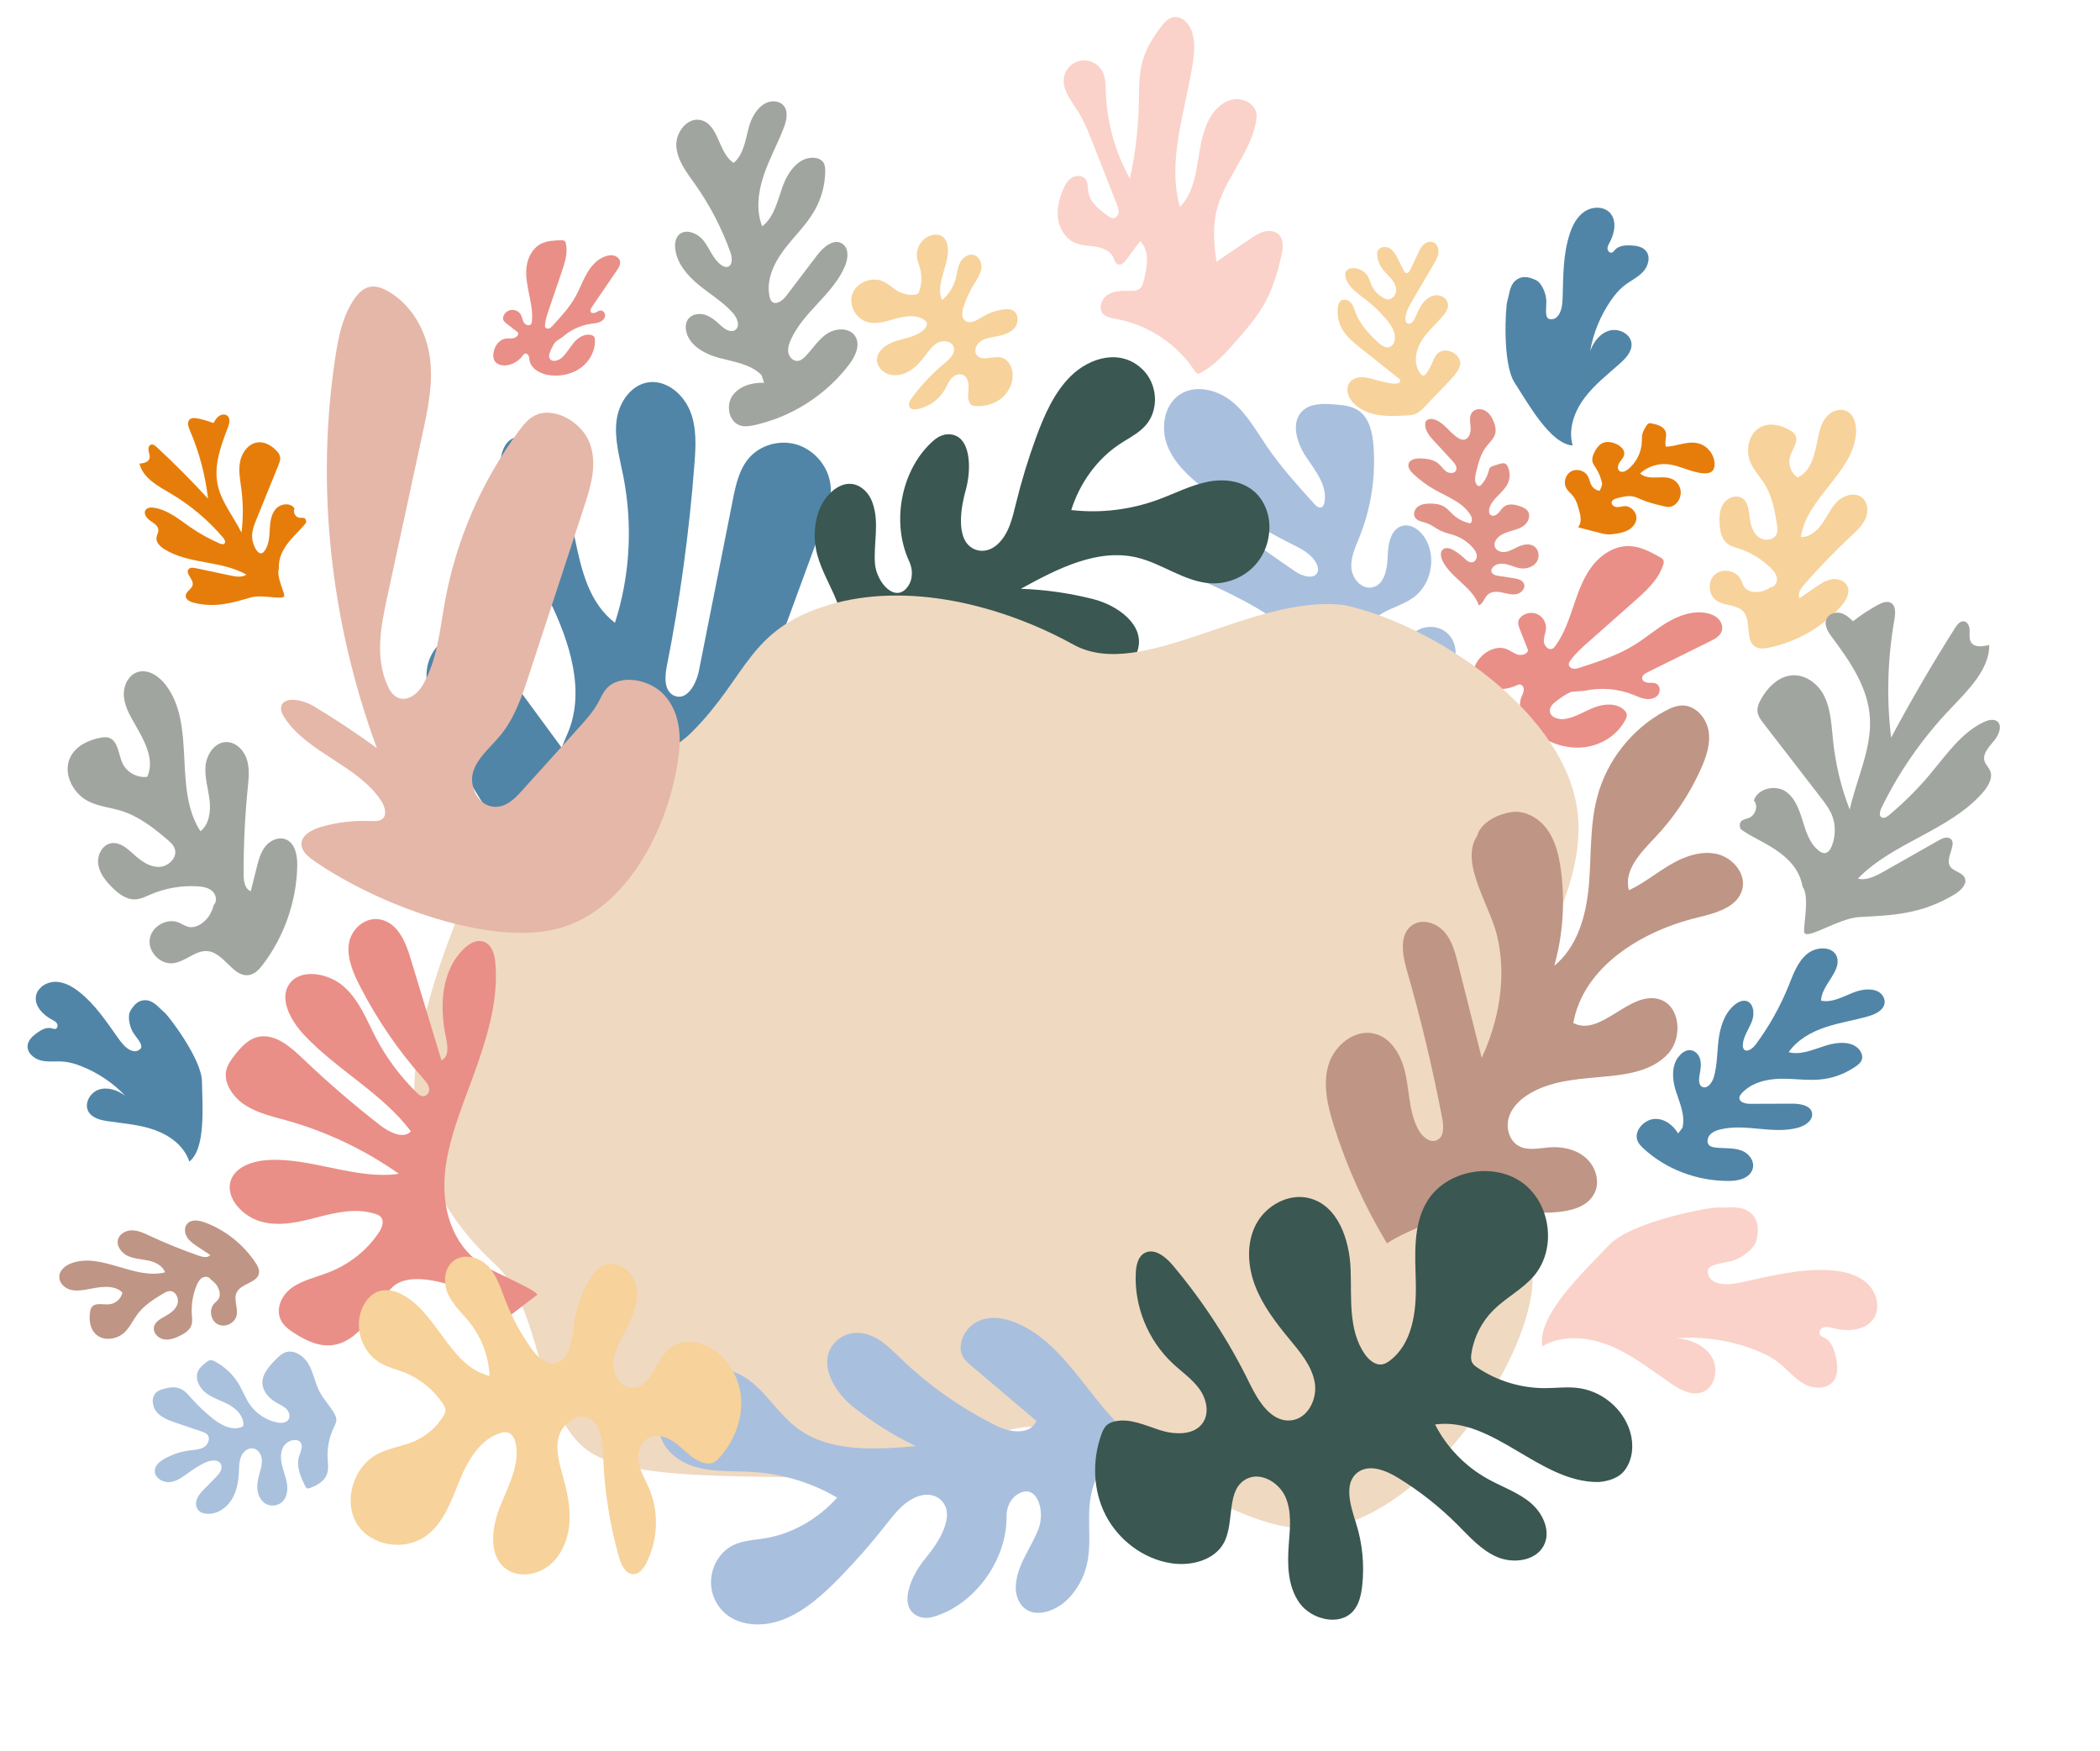 <svg width="745" height="621" viewBox="0 0 745 621" fill="none" xmlns="http://www.w3.org/2000/svg">
<g clip-path="url(#clip0)">
<path d="M557.596 245.357C555.68 246.014 554.026 247.235 552.4 248.449C551.157 249.378 549.794 250.536 549.821 252.081C549.865 254.474 553.06 255.392 555.419 254.967C559.067 254.306 562.248 252.182 565.707 250.872C569.167 249.563 573.514 249.27 576.185 251.829C576.658 252.285 577.076 252.859 577.135 253.513C577.185 254.105 576.939 254.688 576.665 255.22C573.949 260.543 568.354 264.165 562.413 264.978C556.472 265.791 550.315 263.951 545.478 260.411C541.315 257.361 537.891 252.059 539.73 247.254C540.038 246.443 540.502 245.664 540.576 244.799C540.651 243.933 540.197 242.925 539.332 242.784C538.796 242.694 538.274 242.957 537.786 243.182C534.881 244.512 531.486 244.755 528.419 243.853C525.648 243.041 522.906 240.843 522.927 237.959C522.94 236.484 523.668 235.109 524.567 233.936C526.861 230.934 530.931 228.849 534.462 230.202C535.85 230.735 537.029 231.747 538.45 232.162C539.871 232.577 541.791 232.072 542.106 230.632C541.128 228.139 540.15 225.645 539.167 223.16C538.787 222.183 538.395 221.107 538.711 220.105C538.88 219.593 539.216 219.154 539.6 218.789C541.1 217.376 543.457 216.972 545.341 217.803C547.225 218.634 548.509 220.659 548.462 222.713C548.42 224.298 547.662 225.804 547.701 227.39C547.739 228.975 549.236 230.733 550.694 230.089C551.191 229.869 551.54 229.426 551.853 228.985C554.91 224.766 556.587 219.742 558.254 214.816C559.921 209.889 561.683 204.879 564.859 200.752C568.036 196.625 572.936 193.466 578.153 193.684C581.926 193.843 585.384 195.682 588.691 197.481C589.342 197.832 590.05 198.262 590.208 198.985C590.295 199.392 590.194 199.805 590.076 200.208C588.455 205.494 584.116 209.436 579.963 213.117C574.421 218.021 568.892 222.922 563.349 227.826C561.093 229.827 558.799 231.853 557.079 234.324C556.814 234.7 556.552 235.113 556.543 235.567C556.52 236.382 557.296 237.035 558.099 237.163C558.901 237.291 559.713 237.046 560.485 236.788C567.106 234.642 573.797 232.456 579.721 228.805C583.794 226.297 587.441 223.13 591.555 220.691C595.669 218.252 600.517 216.558 605.229 217.406C606.828 217.693 608.434 218.306 609.578 219.459C610.722 220.611 611.323 222.381 610.778 223.919C610.173 225.64 608.377 226.607 606.739 227.423C599.319 231.087 591.899 234.751 584.482 238.428C583.532 238.893 582.425 239.648 582.582 240.692C582.718 241.632 583.831 242.1 584.79 242.157C585.75 242.215 586.767 242.052 587.617 242.496C589.015 243.23 589.14 245.383 588.115 246.575C587.089 247.767 585.336 248.104 583.769 247.881C582.202 247.658 580.768 246.947 579.294 246.364C573.893 244.235 567.846 243.758 562.161 245.005L557.596 245.357Z" fill="#E98F87"/>
</g>
<g clip-path="url(#clip1)" filter="url(#filter0_d)">
<path d="M199.243 264.157C192.127 254.484 185.034 244.811 177.918 235.137C174.201 230.068 169.532 224.491 163.315 224.376C157.028 224.258 152.155 230.293 151.431 236.502C150.706 242.712 153.084 248.915 155.661 254.691C164.017 273.451 174.934 291.112 188.001 307.066C198.751 303.772 203.538 291.634 211.924 284.28C222.459 275.055 238.064 273.923 249.964 266.493C264.941 257.135 271.922 239.401 278.022 222.803C282.585 210.389 287.148 197.975 291.7 185.549C293.448 180.855 295.208 175.962 294.628 170.946C293.907 164.613 289.144 158.8 283.02 156.79C276.908 154.791 269.8 156.712 265.702 161.457C262.167 165.562 260.984 171.161 259.93 176.519C255.935 196.654 251.941 216.767 247.947 236.902C247.01 241.607 243.712 247.686 239.198 245.756C235.624 244.227 235.774 239.207 236.523 235.481C241.244 211.689 244.542 187.587 246.383 163.327C246.849 157.134 247.186 150.714 244.867 144.876C242.548 139.037 236.798 133.993 230.605 134.533C224.037 135.11 219.528 141.682 218.722 148.206C217.915 154.73 219.823 161.318 221.108 167.83C224.539 185.199 223.517 203.298 218.157 219.906C200.109 205.921 207.176 175.496 192.087 158.362C189.735 155.696 186.291 153.292 182.907 154.134C178.583 155.231 177.329 160.711 177.508 165.202C178.177 181.709 187.423 196.677 194.79 211.662C202.156 226.648 207.844 244.361 201.272 259.331L199.243 264.157Z" fill="#5085A7"/>
</g>
<path d="M492.344 245.929C492.025 245.033 490.752 248.883 491.13 250.504C491.548 252.356 493.6 253.427 494.314 255.189C495.679 258.56 492.486 261.982 489.39 263.909C486.538 265.682 483.31 267.152 479.959 267.001C475.015 266.779 471.002 263.157 466.916 260.377C462.661 257.468 457.897 255.318 452.904 254.019C449.192 253.062 445.342 252.558 441.752 251.211C438.162 249.865 434.742 247.448 433.343 243.882C431.32 238.73 434.429 232.532 439.356 229.979C444.279 227.441 450.4 228.078 455.403 230.478C460.405 232.877 464.464 236.832 468.198 240.92C469.854 238.862 468.467 235.823 466.905 233.683C456.917 220.12 440.971 212.435 425.557 205.55C419.94 203.038 413.472 199.402 413.154 193.269C412.832 186.899 420.118 182.323 426.491 182.909C432.863 183.495 438.307 187.533 443.445 191.32C448.768 195.241 454.168 199.064 459.649 202.774C462.144 204.47 466.44 205.651 467.442 202.81C467.805 201.775 467.459 200.601 466.919 199.646C465.044 196.274 461.319 194.486 457.867 192.753C446.99 187.35 436.672 180.812 427.146 173.286C421.828 169.096 416.579 164.333 414.133 158.038C411.688 151.743 412.943 143.546 418.628 139.877C424.233 136.255 432.004 138.261 437.159 142.492C442.314 146.723 445.602 152.719 449.349 158.213C454.348 165.545 460.321 172.156 466.282 178.748C466.976 179.507 467.987 180.352 468.909 179.888C469.458 179.612 469.704 178.952 469.833 178.344C471.093 172.464 466.713 167.054 463.36 162.054C460.007 157.054 457.736 149.606 462.227 145.585C465.068 143.032 469.346 143.143 473.172 143.421C476.217 143.642 479.419 143.906 481.946 145.611C485.729 148.192 486.857 153.206 487.229 157.748C488.143 168.855 486.442 180.159 482.27 190.499C480.843 194.037 479.109 197.646 479.411 201.443C479.713 205.24 483.065 209.108 486.802 208.332C491.129 207.442 492.188 201.863 492.286 197.463C492.384 193.063 493.337 187.506 497.634 186.474C500.679 185.749 503.673 187.984 505.382 190.586C509.689 197.209 507.954 207 501.655 211.755C498.382 214.21 494.318 215.321 490.732 217.304C487.146 219.286 483.82 222.757 484.102 226.819C484.42 231.499 490.458 234.715 494.531 232.373C497.682 230.562 498.951 226.66 501.745 224.348C504.691 221.908 509.265 221.676 512.46 223.796C515.655 225.916 517.152 230.251 515.99 233.877C514.58 238.299 509.978 240.905 505.513 242.18C501.049 243.455 496.273 243.869 492.121 245.937" fill="#A9BFDE"/>
<g clip-path="url(#clip2)">
<path d="M496.727 135.455C495.854 136.251 494.518 136.141 493.352 135.942C491.69 135.665 490.05 135.296 488.432 134.847C486.727 134.37 485.022 133.803 483.247 133.787C481.478 133.777 479.587 134.424 478.631 135.91C477.283 137.994 478.271 140.853 479.922 142.701C482.15 145.181 485.398 146.564 488.69 147.13C491.976 147.703 495.348 147.535 498.683 147.365C499.871 147.302 501.08 147.238 502.181 146.786C503.506 146.242 504.535 145.182 505.522 144.146C508.248 141.302 510.974 138.468 513.699 135.624C515.201 134.058 516.732 132.459 517.644 130.491C517.839 130.07 518.011 129.629 518.053 129.163C518.139 128.344 517.83 127.526 517.384 126.828C515.861 124.42 512.11 123.396 510.021 125.346C509.069 126.242 508.62 127.534 508.096 128.73C507.526 130.035 506.812 131.284 505.982 132.449C505.715 132.815 505.375 133.208 504.925 133.201C504.557 133.196 504.257 132.91 504.022 132.631C501.464 129.606 501.989 124.93 503.931 121.481C505.874 118.033 508.975 115.401 511.592 112.43C512.815 111.04 514.017 109.29 513.608 107.488C513.184 105.612 511.03 104.485 509.116 104.739C507.208 104.998 505.592 106.341 504.487 107.916C503.381 109.491 502.685 111.309 501.851 113.044C501.365 114.061 500.337 115.233 499.325 114.727C498.626 114.378 498.508 113.438 498.591 112.667C498.83 110.423 500 108.392 501.142 106.437C503.651 102.163 506.155 97.885 508.659 93.616C509.417 92.317 510.199 90.968 510.321 89.466C510.437 87.969 509.688 86.287 508.251 85.838C507.098 85.478 505.819 86.004 504.96 86.841C504.1 87.678 503.566 88.795 503.058 89.883C502.163 91.786 501.274 93.684 500.38 95.587C500.066 96.255 499.487 97.049 498.779 96.824C498.393 96.702 498.172 96.305 497.991 95.943C497.321 94.603 496.645 93.269 495.98 91.934C495.249 90.481 494.45 88.946 493.055 88.1C491.659 87.254 489.491 87.454 488.785 88.92C488.471 89.577 488.504 90.341 488.621 91.058C488.87 92.598 489.495 94.079 490.413 95.346C491.353 96.633 492.589 97.68 493.6 98.909C494.612 100.139 495.432 101.662 495.299 103.245C495.162 104.833 493.76 106.367 492.173 106.176C491.689 106.119 491.244 105.915 490.814 105.685C488.905 104.645 487.36 102.961 486.492 100.973C486.079 100.023 485.817 99.005 485.305 98.109C484.151 96.078 481.713 94.851 479.39 95.144C478.955 95.201 478.518 95.306 478.158 95.55C476.955 96.354 477.109 98.181 477.729 99.486C479.176 102.522 482.178 104.441 484.835 106.507C487.488 108.579 489.911 110.941 492.039 113.544C493.648 115.505 495.153 117.867 494.838 120.376C494.701 121.501 494.084 122.665 493.017 123.056C491.495 123.617 489.92 122.441 488.744 121.327C485.59 118.337 482.516 115.075 480.967 111.024C480.501 109.795 480.157 108.474 479.307 107.458C478.458 106.443 476.886 105.873 475.797 106.617C475.021 107.146 474.737 108.152 474.62 109.085C474.302 111.62 474.797 114.253 476.022 116.497C477.587 119.355 480.21 121.472 482.758 123.502C486.264 126.291 489.765 129.086 493.271 131.876C494.409 132.784 495.546 133.693 496.688 134.596L496.727 135.455Z" fill="#F7D29A"/>
</g>
<g clip-path="url(#clip3)">
<path d="M425.146 132.657C430.676 129.909 434.859 125.174 438.883 120.549C442.275 116.662 445.684 112.737 448.26 108.277C451.419 102.806 453.228 96.68 454.61 90.534C455.173 88.017 455.539 85.02 453.682 83.189C452.365 81.906 450.287 81.667 448.498 82.123C446.709 82.579 445.151 83.625 443.639 84.657C439.61 87.376 435.589 90.107 431.56 92.826C430.72 86.967 430.178 80.937 431.484 75.169C434.038 63.848 443.337 54.833 445.55 43.432C445.751 42.387 445.892 41.321 445.717 40.275C445.157 36.908 441.301 34.757 437.868 35.196C434.445 35.648 431.591 38.102 429.739 40.981C423.473 50.748 426.744 65.098 418.579 73.396C413.949 56.824 420.5 39.539 423.122 22.577C423.728 18.69 424.098 14.605 422.725 10.899C421.724 8.219 419.224 5.622 416.367 6.096C414.474 6.407 413.076 7.967 411.913 9.472C409.048 13.174 406.56 17.246 405.313 21.732C403.979 26.542 404.137 31.617 404.03 36.605C403.835 45.6 402.77 54.584 400.858 63.369C395.616 53.963 392.66 43.34 392.301 32.631C392.214 30.012 392.24 27.244 390.899 24.972C389.425 22.476 386.307 21.032 383.419 21.501C380.53 21.97 378.068 24.333 377.506 27.158C376.622 31.6 379.971 35.634 382.405 39.49C384.727 43.179 386.327 47.252 387.91 51.301C390.674 58.357 393.44 65.403 396.204 72.459C396.577 73.412 396.963 74.419 396.821 75.432C396.689 76.447 395.85 77.447 394.806 77.385C394.252 77.353 393.758 77.036 393.295 76.724C390.038 74.526 386.641 71.765 386.067 67.92C385.835 66.399 386.022 64.684 385.047 63.48C383.918 62.102 381.646 62.115 380.143 63.097C378.642 64.068 377.774 65.729 377.085 67.358C375.711 70.647 374.833 74.243 375.377 77.766C375.921 81.288 378.063 84.713 381.378 86.137C383.661 87.121 386.226 87.094 388.687 87.483C391.148 87.872 393.767 88.902 394.85 91.109C395.351 92.136 395.652 93.511 396.773 93.808C397.873 94.103 398.833 93.092 399.504 92.191C401.171 89.946 402.847 87.714 404.514 85.469C408.003 89.072 406.984 94.856 405.724 99.668C405.469 100.651 405.168 101.711 404.387 102.371C403.48 103.137 402.163 103.166 400.971 103.152C398.276 103.125 395.408 103.1 393.106 104.474C390.802 105.858 389.532 109.229 391.293 111.245C392.417 112.527 394.292 112.816 395.982 113.126C407.446 115.204 417.919 122.223 424.101 131.981L425.146 132.657Z" fill="#FAD2C9"/>
</g>
<path d="M287.723 239C286.659 239.687 286.991 241.452 288.204 241.628C309.025 244.584 327.047 263.904 348.283 263.137C352.896 262.974 357.807 261.627 360.818 257.638C362.689 255.157 363.4 251.724 362.622 248.621C361.585 244.48 358.726 243.609 355.995 242.812C346.27 239.964 336.552 237.115 326.827 234.259C326.981 228.55 333.808 226.746 338.901 226.965C352.825 227.549 366.657 230.289 379.878 235.078C385.059 236.96 390.336 239.185 395.89 237.804C399.458 236.917 402.613 234.245 403.689 230.342C406.144 221.438 396.208 214.638 388.016 212.542C379.537 210.372 370.861 209.127 362.151 208.829C375.171 201.676 389.474 194.323 403.565 197.792C412.361 199.953 420.216 206.231 429.222 206.865C439.121 207.562 449.769 200.407 450.33 187.703C450.419 185.625 450.171 183.516 449.544 181.56C446.344 171.541 436.891 169.267 428.764 170.815C422.605 171.984 416.864 175.008 410.917 177.189C400.992 180.827 390.395 182.098 380.041 180.896C383.111 171.14 389.368 162.654 397.355 157.413C402.334 154.149 408.246 151.812 409.538 144.161C410.358 139.298 408.669 134.289 405.359 131.053C397.76 123.614 386.74 126.564 379.749 133.514C373.967 139.258 370.447 147.276 367.521 155.264C364.759 162.813 362.403 170.541 360.468 178.403C359.142 183.791 357.922 189.455 353.758 193.179C351.586 195.121 348.662 195.929 346.05 194.937C339.189 192.335 340.471 181.506 342.596 173.876C344.777 166.033 344.467 154.21 336.621 154.026C334.72 153.983 332.878 154.821 331.354 156.121C319.927 165.865 315.937 184.924 322.559 199.109C323.842 201.864 323.912 205.245 322.246 207.758C317.825 214.433 310.864 206.589 310.389 199.765C309.892 192.647 312.025 185.465 309.568 178.393C308.984 176.725 308.078 175.182 306.866 174.019C300.561 167.931 292.742 174.39 290.312 181.76C288.989 185.768 288.671 190.175 289.403 194.348C290.452 200.333 293.525 205.557 295.933 211.021C298.334 216.486 300.112 222.834 298.376 228.637C297.245 232.352 291.607 236.506 287.723 239Z" fill="#3A5751"/>
<g clip-path="url(#clip4)">
<path d="M624.317 209.88C622.36 210.154 620.093 209.882 618.892 208.315C618.263 207.492 618.025 206.435 617.559 205.5C615.93 202.326 611.107 201.388 608.408 203.745C605.709 206.101 605.998 210.997 608.946 213.02C611.834 215.006 616.227 214.314 618.527 216.949C621.544 220.408 618.846 227.278 622.877 229.471C624.289 230.241 626.018 230.01 627.588 229.69C637.227 227.708 646.206 222.628 652.839 215.374C654.77 213.258 656.607 210.244 655.269 207.708C654.266 205.813 651.803 205.102 649.695 205.485C647.588 205.869 645.757 207.115 644.001 208.328C642.142 209.61 640.284 210.893 638.425 212.176C637.597 210.569 638.84 208.716 640.029 207.349C645.297 201.32 650.869 195.549 656.729 190.082C658.699 188.25 660.751 186.362 661.819 183.9C662.887 181.438 662.685 178.186 660.596 176.489C658.13 174.488 654.268 175.55 651.957 177.73C649.645 179.91 648.354 182.926 646.561 185.545C644.769 188.164 642.057 190.589 638.886 190.465C640.878 176.456 657.603 167.59 658.463 153.451C658.643 150.457 657.715 146.962 654.959 145.747C652.593 144.699 649.688 145.828 647.992 147.789C646.296 149.749 645.569 152.341 645.046 154.872C643.907 160.39 642.882 167.037 637.727 169.359C635.382 167.819 634.237 164.677 635.027 161.988C635.828 159.285 638.323 156.435 636.765 154.073C636.352 153.442 635.701 153.01 635.045 152.624C632.08 150.882 628.383 149.876 625.203 151.188C620.642 153.06 619.035 159.21 620.902 163.763C622.124 166.739 624.441 169.105 626.11 171.851C628.707 176.124 629.673 181.159 630.402 186.093C630.57 187.204 630.712 188.373 630.289 189.4C629.292 191.818 625.585 192.003 623.604 190.279C621.613 188.568 620.976 185.788 620.676 183.184C620.392 180.778 620.086 177.975 618.031 176.672C615.875 175.295 612.804 176.514 611.401 178.656C609.998 180.798 609.891 183.514 610.071 186.057C610.237 188.502 610.757 191.164 612.658 192.711C613.83 193.67 615.355 194.057 616.803 194.521C621.02 195.899 624.916 198.245 628.082 201.338C629.142 202.368 630.171 203.58 630.376 205.041C630.582 206.502 629.609 208.217 628.125 208.28C628.173 208.307 626.273 209.607 624.317 209.88Z" fill="#F7D29A"/>
</g>
<path d="M529.345 201.621C528.826 202.139 529.074 203.07 529.637 203.546C530.21 204.016 530.981 204.146 531.719 204.257C533.456 204.524 535.201 204.793 536.938 205.06C538.377 205.281 540.044 205.666 540.628 206.975C541.335 208.555 539.786 210.35 538.072 210.714C536.357 211.077 534.596 210.492 532.866 210.135C531.144 209.781 529.147 209.708 527.853 210.858C526.572 211.992 526.222 214.099 524.617 214.713C522.48 208.241 514.732 205.026 511.736 198.878C511.087 197.533 510.794 195.681 511.988 194.789C513.101 193.957 514.713 194.538 515.916 195.273C517.161 196.029 518.315 196.906 519.371 197.904C520.188 198.679 521.127 199.589 522.25 199.43C523.316 199.274 523.995 198.111 523.914 197.052C523.832 195.992 523.192 195.054 522.487 194.245C520.77 192.285 518.526 190.768 516.048 189.894C514.457 189.337 512.77 189.029 511.239 188.323C509.511 187.517 508.032 186.22 506.24 185.58C504.719 185.042 502.831 184.88 501.991 183.511C501.202 182.229 501.9 180.457 503.14 179.605C504.382 178.744 505.989 178.599 507.514 178.614C509.142 178.631 510.834 178.821 512.24 179.639C513.474 180.364 514.378 181.504 515.423 182.47C517.129 184.032 519.269 185.144 521.547 185.624C522.549 185.055 522.227 183.544 521.625 182.57C518.935 178.195 513.61 176.29 509.088 173.751C506.304 172.187 503.724 170.293 501.411 168.114C500.383 167.152 499.338 165.845 499.707 164.515C500.181 162.837 502.43 162.51 504.207 162.596C506.352 162.709 508.64 163.017 510.282 164.405C511.277 165.248 511.957 166.417 513.013 167.176C514.069 167.934 515.824 168.068 516.477 166.963C517.147 165.835 516.186 164.46 515.284 163.486C513.133 161.16 510.976 158.822 508.826 156.496C507.224 154.761 505.523 152.778 505.605 150.451C505.614 150.114 505.669 149.78 505.826 149.484C506.338 148.55 507.688 148.454 508.74 148.752C512.235 149.751 514.191 153.419 517.286 155.317C517.862 155.677 518.52 155.978 519.204 155.946C521.123 155.859 521.872 153.43 521.72 151.543C521.567 149.657 521.105 147.501 522.385 146.1C523.465 144.91 525.458 144.862 526.879 145.657C528.301 146.452 529.233 147.892 529.854 149.376C530.471 150.84 530.847 152.494 530.389 154.011C529.865 155.731 528.398 156.961 527.291 158.382C525.293 160.953 524.468 164.196 523.69 167.341C523.334 168.795 522.996 170.418 523.761 171.721C523.983 172.103 524.388 172.472 524.832 172.392C525.089 172.343 525.293 172.152 525.476 171.963C526.686 170.681 527.566 169.096 528.019 167.394C528.173 166.803 528.305 166.16 528.75 165.741C529.067 165.443 529.499 165.305 529.92 165.173C530.577 164.968 531.235 164.763 531.889 164.567C532.608 164.343 533.437 164.13 534.091 164.512C534.511 164.756 534.765 165.193 534.956 165.622C535.768 167.461 535.759 169.625 534.918 171.441C533.334 174.887 529.077 176.874 528.32 180.585C528.157 181.375 528.266 182.369 528.992 182.762C529.424 183 529.964 182.947 530.419 182.76C531.84 182.169 532.435 180.496 533.682 179.619C535.29 178.491 537.525 178.923 539.382 179.599C540.346 179.947 541.341 180.386 541.949 181.205C543.1 182.77 542.293 185.072 540.793 186.284C539.294 187.496 537.313 187.943 535.456 188.515C533.599 189.087 531.66 189.921 530.68 191.561C530.279 192.231 530.063 193.043 530.267 193.797C530.635 195.174 532.273 195.9 533.71 195.791C535.148 195.682 536.438 194.953 537.724 194.307C539.699 193.308 542.17 192.483 544.082 193.642C545.939 194.759 546.344 197.495 545.174 199.276C544.005 201.056 541.644 201.857 539.489 201.576C537.706 201.342 536.069 200.479 534.317 200.098C532.559 199.706 530.437 199.948 529.441 201.409" fill="#E29387"/>
<path d="M567.484 174.08C566.34 173.921 565.276 173.234 564.671 172.254C564.028 171.218 563.892 169.928 563.296 168.869C562.199 166.909 559.452 166.087 557.449 167.141C555.447 168.196 554.552 170.956 555.571 172.957C556.188 174.163 557.33 174.998 558.155 176.072C559.24 177.483 559.73 179.252 560.2 180.968C560.756 182.993 561.232 185.411 559.846 187.014C562.255 187.64 564.669 188.269 567.075 188.9C568.134 189.174 569.198 189.451 570.289 189.517C571.273 189.573 572.264 189.456 573.238 189.308C574.781 189.07 576.337 188.733 577.7 187.956C579.062 187.179 580.204 185.897 580.49 184.357C580.933 181.937 578.759 179.425 576.31 179.517C575.373 179.551 574.449 179.91 573.514 179.84C572.58 179.769 571.574 179.003 571.77 178.082C571.944 177.262 572.901 176.908 573.708 176.695C575.64 176.187 577.672 175.678 579.607 176.138C580.523 176.353 581.376 176.78 582.237 177.156C584.811 178.261 587.551 178.91 590.28 179.552C590.93 179.704 591.586 179.859 592.253 179.794C593.097 179.715 593.879 179.284 594.507 178.717C595.791 177.544 596.453 175.719 596.221 174.002C595.989 172.285 594.858 170.722 593.309 169.963C591.53 169.089 589.438 169.282 587.445 169.348C585.458 169.416 583.28 169.265 581.83 167.918C584.335 165.635 587.778 164.411 591.142 164.611C595.72 164.882 599.869 167.623 604.451 167.875C605.531 167.935 606.734 167.803 607.488 167.024C608.151 166.344 608.317 165.314 608.272 164.372C608.126 161.01 605.545 157.925 602.264 157.192C598.584 156.358 594.833 158.291 591.042 158.438C590.362 156.845 591.434 154.953 590.958 153.283C590.385 151.263 587.953 150.554 585.894 150.166C585.576 150.108 585.239 150.047 584.931 150.157C584.537 150.297 584.29 150.674 584.072 151.024C583.453 152.012 582.818 153.027 582.595 154.171C582.435 154.978 582.485 155.811 582.461 156.637C582.341 160.387 580.51 164.063 577.586 166.43C576.687 167.156 575.329 167.751 574.462 166.999C573.627 166.279 573.958 164.883 574.59 163.959C575.219 163.041 576.097 162.191 576.223 161.083C576.4 159.524 574.992 158.264 573.598 157.578C572.071 156.83 570.24 156.422 568.664 157.093C567.278 157.688 566.334 159.002 565.653 160.35C565.108 161.429 564.669 162.658 564.968 163.82C565.165 164.579 565.65 165.224 566.079 165.88C567.188 167.571 567.969 169.483 568.368 171.476C568.498 172.191 567.484 174.08 567.484 174.08Z" fill="#E67D0A"/>
<g clip-path="url(#clip5)">
<path d="M335.94 86.197C337.834 92.85 331.423 100.107 334.217 106.453C336.574 104.44 338.288 101.731 339.068 98.781C339.565 96.917 339.702 94.937 340.568 93.198C341.434 91.458 343.336 89.975 345.282 90.398C347.364 90.845 348.419 93.264 348.119 95.302C347.819 97.34 346.55 99.113 345.47 100.886C343.919 103.437 342.676 106.163 341.785 108.996C341.279 110.603 341.005 112.624 342.333 113.701C344.065 115.093 346.567 113.594 348.479 112.426C350.716 111.05 353.261 110.139 355.884 109.758C356.989 109.601 358.181 109.543 359.183 110.023C361.437 111.108 361.506 114.472 359.895 116.344C358.275 118.216 355.661 118.929 353.175 119.376C351.247 119.724 349.207 120.022 347.664 121.19C346.122 122.359 345.385 124.761 346.704 126.161C348.65 128.224 352.224 126.178 355.044 126.774C357.469 127.288 358.952 129.781 359.209 132.167C359.569 135.464 358.078 138.861 355.515 141.065C352.944 143.268 349.387 144.287 345.967 144.014C345.53 143.981 345.085 143.914 344.716 143.691C344.416 143.5 344.193 143.219 344.022 142.912C343.122 141.305 343.525 139.35 343.628 137.527C343.722 135.705 343.216 133.509 341.442 132.88C340.028 132.374 338.425 133.161 337.457 134.28C336.488 135.398 335.966 136.806 335.246 138.082C333.257 141.628 329.598 144.262 325.509 145.091C324.601 145.273 323.53 145.323 322.895 144.677C321.97 143.724 322.698 142.183 323.478 141.123C326.838 136.566 330.772 132.407 335.177 128.771C337.028 127.238 339.188 125.101 338.288 122.905C337.534 121.05 334.851 120.569 332.974 121.414C331.097 122.259 329.846 123.974 328.629 125.598C327.095 127.636 325.458 129.665 323.332 131.132C321.207 132.598 318.507 133.46 315.962 132.929C313.408 132.399 311.162 130.237 311.119 127.71C311.059 124.214 314.805 121.853 318.259 120.826C321.713 119.799 325.629 119.244 328.003 116.617C328.603 115.955 329.092 114.994 328.655 114.215C328.509 113.95 328.269 113.743 328.021 113.552C325.244 111.498 321.301 112.036 317.942 112.972C314.582 113.909 311.034 115.143 307.683 114.19C303.483 112.997 300.92 108.018 302.472 104.058C304.023 100.099 309.354 98.011 313.322 99.809C315.285 100.703 316.793 102.319 318.687 103.354C320.444 104.315 322.518 104.729 324.532 104.514C324.927 104.473 325.338 104.398 325.629 104.141C325.861 103.934 325.981 103.644 326.084 103.354C327.035 100.728 327.138 97.82 326.392 95.136C326.041 93.869 325.492 92.634 325.312 91.334C324.918 88.567 326.341 85.642 328.783 84.159C330.249 83.265 332.152 82.9 333.746 83.546C335.34 84.193 335.94 86.197 335.94 86.197Z" fill="#F7D29A"/>
</g>
<g clip-path="url(#clip6)">
<path d="M557.883 157.849C556.31 152.146 558.513 145.984 562.046 141.23C565.579 136.477 570.343 132.809 574.759 128.852C576.845 126.982 579.026 124.636 578.795 121.855C578.51 118.416 574.271 116.304 570.931 117.261C567.59 118.218 565.283 121.324 564.113 124.571C565.236 118.111 567.785 111.898 571.529 106.503C572.83 104.627 574.291 102.834 576.08 101.405C578.262 99.665 580.911 98.491 582.829 96.467C584.751 94.444 585.703 91.037 583.87 88.925C582.603 87.466 580.482 87.131 578.546 87.043C576.538 86.948 574.274 87.115 572.939 88.608C572.6 88.984 572.303 89.458 571.814 89.593C571.049 89.803 570.317 88.989 570.285 88.201C570.252 87.412 570.673 86.688 571.051 85.993C572.877 82.63 573.702 78.014 570.975 75.314C568.684 73.049 564.701 73.262 562.049 75.091C559.396 76.92 557.859 79.96 556.859 83.008C554.536 90.105 554.586 97.721 554.373 105.181C554.315 107.231 554.213 109.354 553.27 111.176C552.764 112.153 551.913 113.071 550.813 113.195C550.163 113.269 549.306 113.242 548.949 112.695C548.172 111.486 548.58 109.253 548.584 106.846C548.587 104.44 547.093 100.423 544.915 99.364C541.971 97.931 539.554 97.794 537.54 99.598C535.526 101.401 535.48 104.351 534.702 106.932C534.148 108.773 532.853 128.878 537.381 135.823C542.118 143.086 550.019 157.522 557.978 158.015" fill="#5085A7"/>
</g>
<g filter="url(#filter1_d)">
<path fill-rule="evenodd" clip-rule="evenodd" d="M147.122 387.855C145.23 363.216 165.783 309.118 181.239 288.483C195.294 269.72 228.411 275.634 245.317 258.779C265.292 238.863 265.286 222.231 293.873 213.603C322.103 205.083 355.581 213.689 380.848 227.642C405.04 241.001 444.087 209.576 476.933 213.603C508.164 220.439 552.582 249.833 559.135 283.699C565.733 317.795 532.527 353.157 529.281 382.105C526.441 407.427 547.417 433.812 543.132 458.978C538.346 487.084 507.647 530.471 476.933 539.464C440.371 550.17 408.033 508.411 369.675 505.102C346.282 503.084 326.723 528.447 303.649 524.515C280.672 520.6 227.309 526.436 208.909 513.738C190.377 500.948 192.289 462.999 176.142 447.921C156.668 429.736 149.033 412.756 147.122 387.855Z" fill="#F0D9C1"/>
</g>
<g clip-path="url(#clip7)">
<path d="M595.34 402.016C593.565 399.086 590.556 396.665 586.991 396.853C583.426 397.041 579.814 400.835 580.783 404.172C581.165 405.507 582.159 406.526 583.161 407.439C591.148 414.751 602.029 418.876 613.327 418.853C616.449 418.853 620.295 418.062 621.587 415.1C622.873 412.159 620.567 409.041 617.725 408.029C614.889 407.009 611.662 407.365 608.62 407.012C607.714 406.904 606.746 406.706 606.189 406.012C605.383 405.022 605.782 403.349 606.751 402.341C607.72 401.333 609.093 400.853 610.427 400.543C619.498 398.42 628.668 402.349 637.704 400.007C640.086 399.39 642.827 397.752 642.887 395.338C642.969 392.282 639.006 391.427 635.965 391.442C630.915 391.459 625.853 391.478 620.804 391.494C619.035 391.504 616.654 390.776 617.11 389.009C617.232 388.552 617.548 388.155 617.872 387.791C621.408 383.894 626.927 382.657 631.942 382.599C636.956 382.54 641.907 383.419 646.937 382.726C650.979 382.173 654.98 380.584 658.434 378.168C659.234 377.604 660.05 376.952 660.42 376.054C660.876 374.973 660.578 373.772 659.999 372.845C657.712 369.183 652.188 369.439 647.794 370.815C643.407 372.197 638.777 374.342 634.557 373.171C637.635 368.74 642.632 365.975 647.658 364.3C652.683 362.625 657.883 361.87 662.956 360.4C665.356 359.709 668.16 358.352 668.564 355.907C668.693 355.139 668.538 354.375 668.221 353.703C666.57 350.231 661.45 350.48 657.637 351.973C653.824 353.466 649.837 355.779 646.045 354.888C646.153 349.39 653.381 344.471 651.669 339.411C650.355 335.532 644.404 335.559 641.027 338.393C637.656 341.22 636.153 345.593 634.531 349.626C631.571 356.975 627.639 364.007 622.862 370.463C621.823 371.869 619.799 373.382 618.714 372.21C618.327 371.785 618.263 371.147 618.286 370.544C618.438 367.584 620.497 364.946 621.555 362.094C622.619 359.247 622.004 355.292 619.114 354.951C617.717 354.788 616.289 355.579 615.173 356.553C611.677 359.58 610.248 364.32 609.688 368.756C609.129 373.192 609.255 377.692 607.99 382.048C607.451 383.91 605.86 386.152 604.109 385.579C602.505 385.054 602.643 382.768 602.981 381.031C603.352 379.144 603.628 377.176 603.071 375.429C602.514 373.681 600.874 372.224 598.988 372.466C598.038 372.589 597.151 373.118 596.414 373.773C592.839 377.002 593.123 382.51 594.473 386.786C595.822 391.063 597.93 395.386 596.885 399.964L595.34 402.016Z" fill="#5085A7"/>
</g>
<g filter="url(#filter2_d)">
<path d="M492.037 439.981C484.105 426.843 477.751 412.778 473.167 398.153C470.97 391.163 469.177 383.6 471.324 376.604C473.441 369.588 480.88 363.675 487.986 365.72C494.341 367.52 497.626 374.522 498.84 380.956C500.055 387.391 500.092 394.307 503.369 399.98C504.681 402.259 507.294 404.462 509.71 403.413C512.288 402.286 512.207 398.688 511.692 395.919C508.302 378.051 504.055 360.332 499.017 342.852C497.397 337.266 496.346 329.9 501.369 326.891C504.908 324.768 509.753 326.456 512.451 329.572C515.15 332.687 516.233 336.812 517.242 340.8C520.048 351.947 522.851 363.071 525.657 374.219C531.9 360.689 534.588 345.196 531.065 330.712C528.408 319.839 517.802 304.839 524.005 295.505C525.425 290.317 532.009 287.607 536.238 287.02C541.144 286.34 546.02 289.201 548.897 293.188C551.775 297.175 552.981 302.132 553.662 306.979C555.318 318.478 554.536 330.328 551.393 341.536C559.627 334.831 562.709 323.709 563.65 313.186C564.592 302.663 563.923 291.895 566.638 281.69C569.976 268.867 578.844 257.613 590.525 251.26C592.531 250.183 594.682 249.205 596.931 249.214C601.663 249.266 605.404 253.705 606.144 258.316C606.884 262.927 605.261 267.599 603.341 271.872C599.334 280.773 593.821 289.009 587.095 296.102C582.071 301.393 575.895 307.738 577.892 314.739C583.117 312.297 587.631 308.549 592.624 305.646C597.587 302.723 603.478 300.617 609.108 301.891C614.738 303.166 619.575 308.943 618.082 314.496C616.392 320.785 608.677 322.859 602.307 324.398C582.396 329.202 561.77 341.806 558.141 361.827C567.883 366.924 578.024 350.306 588.599 353.401C596.057 355.586 597.023 366.754 591.914 372.562C586.805 378.369 578.447 379.953 570.725 380.699C561.363 381.606 551.543 381.915 543.335 386.483C539.839 388.423 536.63 391.265 535.355 395.049C534.104 398.829 535.324 403.582 538.842 405.476C542.08 407.219 546.042 406.201 549.732 405.933C554.297 405.613 559.124 406.627 562.561 409.638C565.999 412.65 567.673 417.826 565.775 421.944C562.946 428.081 554.706 429.043 547.926 429.123C537.54 429.23 527.182 429.357 516.795 429.465C516.771 429.469 500.696 434.256 492.037 439.981Z" fill="#BF9585"/>
</g>
<g clip-path="url(#clip8)">
<path d="M547.359 477.353C554.648 473.259 563.836 474.192 571.54 477.429C579.244 480.666 585.873 485.961 592.781 490.68C596.046 492.909 599.995 495.108 603.73 493.847C608.349 492.289 609.818 485.754 607.384 481.493C604.949 477.232 599.915 475.12 595.071 474.615C604.304 473.965 613.678 475.357 622.331 478.664C625.341 479.814 628.29 481.211 630.85 483.182C633.969 485.588 636.469 488.825 639.888 490.771C643.308 492.723 648.297 492.874 650.577 489.642C652.151 487.408 651.896 484.382 651.366 481.695C650.822 478.906 649.832 475.856 647.337 474.53C646.707 474.192 645.957 473.945 645.607 473.319C645.063 472.341 645.932 471.06 647.002 470.748C648.072 470.435 649.207 470.768 650.287 471.05C655.511 472.417 662.115 471.983 664.899 467.324C667.234 463.411 665.604 458.016 662.205 454.995C658.805 451.975 654.121 450.896 649.607 450.558C639.099 449.776 628.675 452.429 618.377 454.668C615.548 455.283 612.603 455.863 609.788 455.187C608.279 454.824 606.734 453.967 606.194 452.499C605.874 451.632 605.624 450.447 606.254 449.771C607.649 448.294 610.848 448.097 614.148 447.286C617.447 446.474 622.451 443.06 623.171 439.712C624.146 435.184 623.521 431.82 620.372 429.667C617.222 427.514 613.163 428.452 609.364 428.261C606.654 428.124 578.659 433.167 570.66 441.739C562.296 450.704 545.164 466.447 547.164 477.54" fill="#FAD2C9"/>
</g>
<g clip-path="url(#clip9)">
<path d="M67.097 411.824C65.311 406.462 60.284 402.722 54.952 400.804C49.619 398.885 43.888 398.478 38.279 397.658C35.63 397.27 32.651 396.553 31.354 394.221C29.75 391.336 31.989 387.425 35.148 386.426C38.308 385.428 41.791 386.683 44.447 388.648C40.119 384.103 34.79 380.507 28.95 378.189C26.919 377.382 24.806 376.726 22.627 376.532C19.969 376.298 17.243 376.759 14.644 376.16C12.043 375.564 9.476 373.357 9.805 370.713C10.034 368.886 11.539 367.503 13.028 366.413C14.57 365.28 16.455 364.221 18.308 364.704C18.778 364.825 19.266 365.045 19.726 364.895C20.444 364.66 20.592 363.627 20.198 362.983C19.805 362.339 19.085 361.985 18.415 361.631C15.177 359.919 12.066 356.684 12.793 353.101C13.405 350.094 16.678 348.166 19.756 348.223C22.834 348.281 25.671 349.888 28.086 351.785C33.705 356.203 37.718 362.284 41.856 368.103C42.993 369.702 44.204 371.336 45.922 372.288C46.843 372.799 48.007 373.08 48.946 372.6C49.501 372.316 50.165 371.843 50.157 371.22C50.132 369.85 48.619 368.29 47.336 366.378C46.053 364.467 45.101 360.487 46.265 358.498C47.838 355.808 49.682 354.427 52.24 354.8C54.798 355.173 56.404 357.494 58.394 359.137C59.813 360.308 71.539 375.61 71.642 383.516C71.749 391.785 73.162 407.422 67.11 412.006" fill="#5085A7"/>
</g>
<g filter="url(#filter3_d)">
<path d="M181.193 465.4C171.199 457.929 147.566 447.652 139.266 455.455C135.365 459.122 133.032 464.005 129.817 468.236C126.602 472.467 121.939 476.25 116.183 476.193C112.158 476.153 108.252 474.234 104.771 472.056C102.993 470.943 101.206 469.691 100.093 467.987C97.385 463.844 99.653 458.547 103.446 455.791C107.237 453.041 112.176 452.012 116.646 450.263C124.089 447.349 130.403 442.283 134.573 435.869C135.66 434.201 136.464 431.724 134.767 430.324C134.293 429.933 133.703 429.709 133.113 429.526C126.446 427.398 119.466 428.964 112.995 430.638C106.524 432.313 99.676 434.094 92.918 432.358C86.152 430.619 79.91 423.859 81.833 417.835C83.407 412.897 89.458 410.769 95.036 410.432C110.436 409.497 126.358 417.55 141.489 415.309C129.499 406.846 115.972 400.409 101.868 396.448C96.793 395.021 91.506 393.861 87.049 391.006C82.6 388.153 79.142 383.033 80.316 378.396C80.802 376.492 82.002 374.866 83.205 373.313C85.537 370.298 88.323 367.157 92.362 366.622C97.988 365.875 103.158 370.375 107.364 374.391C116.105 382.727 125.291 390.656 134.869 398.124C138.145 400.674 143.326 403.121 145.75 400.235C135.707 386.858 119.628 378.507 108.028 366.237C103.057 360.977 98.839 353.155 102.757 347.823C106.746 342.389 116.626 344.061 122.12 349.036C127.617 354.004 130.161 360.995 133.508 367.354C137.176 374.319 142.029 380.814 147.803 386.486C148.377 387.048 149.019 387.632 149.807 387.779C151.313 388.056 152.44 386.477 152.23 385.056C152.012 383.632 150.932 382.413 149.92 381.279C141.183 371.469 133.845 360.616 127.931 349.227C125.353 344.263 122.986 338.851 123.787 333.631C124.587 328.412 129.78 323.789 135.393 325.219C141.234 326.704 143.907 333.156 145.564 338.621C149.247 350.768 152.932 362.908 156.615 375.055C159.315 373.799 158.868 370.074 158.242 367.164C155.761 355.655 156.553 342.711 165.085 335.035C166.779 333.512 169.155 332.182 171.525 332.97C174.444 333.939 175.434 337.372 175.703 340.201C176.876 352.904 173.314 365.18 169.227 376.923C165.139 388.666 159.004 402.427 157.855 414.952C156.431 430.418 162.245 442.359 172.236 448.252C176.293 450.646 192.931 457.707 190.297 458.45L181.193 465.4Z" fill="#E98F87"/>
<g clip-path="url(#clip10)">
<path d="M77.1 455.188C77.879 456.544 78.348 458.292 77.555 459.642C77.136 460.35 76.432 460.84 75.884 461.462C74.037 463.606 74.774 467.432 77.298 468.713C79.823 469.995 83.327 468.322 83.94 465.551C84.544 462.836 82.739 459.812 83.993 457.336C85.638 454.086 91.472 454.02 91.89 450.402C92.038 449.134 91.359 447.933 90.66 446.873C86.362 440.379 79.986 435.293 72.709 432.58C70.588 431.792 67.835 431.34 66.37 433.081C65.277 434.383 65.483 436.406 66.386 437.841C67.29 439.276 68.743 440.25 70.151 441.18C71.641 442.163 73.13 443.147 74.619 444.131C73.685 445.219 71.96 444.858 70.606 444.391C64.63 442.317 58.754 439.942 53.015 437.265C51.09 436.363 49.1 435.418 46.98 435.367C44.859 435.316 42.535 436.434 41.906 438.476C41.167 440.886 43.087 443.408 45.367 444.457C47.648 445.507 50.24 445.556 52.69 446.093C55.139 446.63 57.718 447.9 58.564 450.268C47.703 452.982 36.265 443.331 25.644 446.916C23.395 447.677 21.107 449.401 21.029 451.79C20.959 453.842 22.645 455.641 24.583 456.303C26.521 456.965 28.636 456.726 30.646 456.357C35.029 455.548 40.205 454.318 43.43 457.416C42.993 459.599 41.027 461.378 38.821 461.599C36.604 461.817 33.777 460.832 32.505 462.683C32.164 463.174 32.04 463.782 31.95 464.379C31.548 467.078 31.902 470.096 33.803 472.043C36.522 474.838 41.506 474.185 44.293 471.454C46.114 469.668 47.165 467.258 48.686 465.213C51.053 462.029 54.459 459.817 57.862 457.809C58.627 457.355 59.443 456.901 60.32 456.906C62.388 456.917 63.618 459.587 62.938 461.558C62.271 463.532 60.421 464.83 58.6 465.827C56.92 466.753 54.955 467.814 54.606 469.714C54.233 471.71 56.033 473.604 58.018 473.996C60.003 474.389 62.026 473.657 63.838 472.766C65.581 471.915 67.38 470.738 67.953 468.88C68.31 467.733 68.143 466.496 68.057 465.293C67.822 461.782 68.392 458.217 69.725 454.967C70.168 453.881 70.753 452.763 71.763 452.176C72.774 451.589 74.319 451.793 74.803 452.865C74.808 452.822 76.322 453.831 77.1 455.188Z" fill="#BF9585"/>
</g>
</g>
<path d="M107.052 513.346C106.877 514.645 106.251 515.843 105.951 517.123C105.179 520.444 106.697 523.831 108.17 526.911C108.352 527.297 108.582 527.721 108.987 527.856C109.327 527.969 109.699 527.857 110.036 527.727C112.514 526.813 115.066 525.359 115.976 522.888C116.637 521.099 116.314 519.12 116.223 517.217C116.042 513.482 116.792 509.704 118.404 506.326C118.842 505.398 119.356 504.45 119.317 503.428C119.288 502.705 118.98 502.028 118.637 501.394C117.16 498.679 114.884 496.455 113.431 493.721C111.799 490.663 111.288 487.113 109.624 484.069C107.959 481.026 104.405 478.467 101.153 479.679C99.847 480.163 98.823 481.182 97.845 482.168C95.433 484.594 92.832 487.489 93.117 490.897C93.357 493.799 95.69 496.139 98.237 497.58C99.424 498.252 100.715 498.807 101.658 499.793C102.601 500.779 103.078 502.381 102.316 503.51C101.469 504.771 99.612 504.803 98.124 504.48C94.223 503.632 90.685 501.227 88.463 497.916C87.058 495.82 86.177 493.413 84.918 491.224C82.841 487.62 79.698 484.64 75.988 482.747C75.669 482.581 75.323 482.424 74.964 482.396C74.257 482.35 73.639 482.804 73.085 483.24C72.009 484.087 70.887 484.978 70.293 486.211C68.939 488.996 70.776 492.398 73.292 494.225C75.809 496.052 78.91 496.868 81.603 498.427C84.296 499.986 86.723 502.771 86.279 505.835C82.819 507.79 78.508 505.545 75.401 503.055C72.746 500.927 70.261 498.575 68.005 496.027C66.779 494.644 65.535 493.147 63.808 492.472C62.021 491.77 60 492.07 58.145 492.573C57.215 492.828 56.265 493.146 55.526 493.773C53.515 495.491 53.922 498.897 55.66 500.89C57.398 502.884 60.034 503.816 62.544 504.668C65.58 505.702 68.616 506.736 71.658 507.764C72.335 507.996 73.047 508.247 73.539 508.772C74.726 510.053 73.906 512.276 72.432 513.204C70.958 514.132 69.116 514.196 67.386 514.409C64.211 514.804 61.121 515.827 58.337 517.395C56.722 518.31 55.069 519.635 54.909 521.477C54.68 524.163 57.925 526.034 60.602 525.62C63.279 525.206 65.447 523.344 67.654 521.783C69.199 520.692 70.823 519.714 72.512 518.868C74.492 517.875 77.505 517.381 78.417 519.401C79.136 520.988 77.815 522.698 76.597 523.932C75.259 525.29 73.916 526.653 72.579 528.011C71.581 529.021 70.566 530.067 69.984 531.36C69.401 532.653 69.34 534.274 70.199 535.413C70.961 536.424 72.296 536.863 73.566 536.921C77.06 537.102 80.348 534.838 82.184 531.88C84.014 528.917 84.609 525.355 84.768 521.872C84.851 520.039 84.843 518.132 85.588 516.45C86.334 514.768 88.113 513.374 89.923 513.735C91.671 514.086 92.77 515.937 92.902 517.703C93.034 519.469 92.45 521.2 91.981 522.914C91.469 524.793 91.093 526.752 91.377 528.679C91.66 530.606 92.698 532.508 94.419 533.428C96.188 534.375 98.54 534.091 100.03 532.756C101.723 531.233 102.149 528.714 101.846 526.462C101.544 524.21 100.648 522.082 100.1 519.872C99.552 517.663 99.384 515.219 100.48 513.227C101.576 511.236 104.281 510.015 106.255 511.157C106.251 511.174 107.227 512.046 107.052 513.346Z" fill="#A9C1DD"/>
<path d="M195.057 329.977C221.515 325.277 237.778 293.427 240.851 267.212C241.681 260.144 240.878 252.259 235.682 246.526C230.483 240.799 219.795 238.898 215.083 244.326C213.831 245.773 213.111 247.554 212.197 249.206C210.413 252.466 207.869 255.283 205.351 258.078C198.562 265.596 191.783 273.11 184.994 280.628C182.494 283.4 179.394 286.413 175.308 286.147C169.413 285.763 166.246 278.578 167.915 273.535C169.589 268.503 174.138 264.944 177.543 260.788C182.666 254.527 185.242 246.779 187.731 239.184C194.235 219.344 200.739 199.504 207.243 179.664C209.606 172.461 211.963 164.691 209.252 157.254C206.54 149.818 196.439 143.753 189.43 147.541C187.201 148.747 185.638 150.724 184.184 152.688C170.857 170.679 161.837 191.453 157.859 213.329C156.028 223.392 155.166 233.917 150.083 242.803C148.328 245.874 144.729 249.03 141.109 247.411C139.313 246.611 138.252 244.863 137.495 243.184C132.976 233.143 135.118 222.171 137.33 211.936C141.517 192.565 145.714 173.191 149.9 153.82C151.797 145.041 153.712 136.083 152.524 126.994C151.336 117.905 146.528 108.495 137.862 103.418C136.003 102.331 133.862 101.431 131.764 101.651C129.089 101.922 127.157 103.906 125.756 105.937C121.531 112.06 120.041 119.526 118.934 126.86C112.047 172.448 117.145 220.276 133.688 265.334C126.47 260.051 118.984 255.075 111.275 250.447C107.266 248.039 100.22 246.761 99.717 250.934C99.573 252.154 100.198 253.388 100.909 254.493C108.904 266.948 127.277 271.637 135.272 284.091C136.638 286.218 137.467 289.276 135.412 290.618C134.336 291.32 132.841 291.245 131.468 291.193C125.481 290.952 119.526 291.658 113.942 293.27C110.468 294.272 106.601 296.414 106.977 299.809C107.247 302.268 109.665 304.132 111.892 305.66C133.708 320.582 170.869 334.575 195.308 329.98C195.296 329.967 194.993 329.983 195.057 329.977Z" fill="#E5B7A8"/>
<path d="M89.01 211.898C93.22 210.698 100.642 213.03 100.852 211.312C100.985 210.23 97.898 204.279 98.954 201.647C98.425 194.031 106.038 189.076 108.582 185.348C108.626 184.832 108.589 184.244 108.196 183.908C107.7 183.486 106.954 183.695 106.305 183.647C104.836 183.534 103.813 181.688 104.497 180.383C103.161 178.132 99.474 178.569 97.779 180.566C96.084 182.563 95.831 185.375 95.69 187.992C95.546 190.608 95.372 193.407 93.775 195.484C93.521 195.817 93.205 196.139 92.795 196.229C92.075 196.386 91.426 195.77 91.011 195.16C89.803 193.392 89.255 191.188 89.495 189.06C89.677 187.418 90.307 185.865 90.928 184.333C93.536 177.901 96.146 171.471 98.755 165.036C99.158 164.045 99.57 162.976 99.343 161.928C99.168 161.099 98.615 160.405 98.027 159.797C96.332 158.04 94.008 156.662 91.574 156.883C88.241 157.184 85.815 160.42 85.173 163.701C84.532 166.982 85.228 170.357 85.651 173.675C86.296 178.725 86.303 183.857 85.672 188.912C82.835 183.145 78.427 178.01 77.175 171.71C75.83 164.943 78.363 158.068 80.844 151.627C81.375 150.252 81.818 148.472 80.715 147.494C79.91 146.782 78.605 146.928 77.72 147.542C76.834 148.155 76.265 149.115 75.727 150.051C73.892 149.328 71.992 148.776 70.059 148.401C69.102 148.217 67.985 148.118 67.275 148.787C66.291 149.71 66.788 151.33 67.325 152.572C70.655 160.287 72.843 168.497 73.796 176.848C67.965 170.499 61.879 164.389 55.554 158.534C55.007 158.027 54.309 157.487 53.593 157.697C52.727 157.954 52.532 159.108 52.715 159.989C52.898 160.871 53.301 161.783 53.024 162.641C52.596 163.978 50.891 164.314 49.494 164.425C50.689 169.567 56.038 172.378 60.585 175.056C67.606 179.195 73.927 184.525 79.19 190.746C79.693 191.341 80.174 192.281 79.598 192.802C79.169 193.193 78.493 192.99 77.961 192.762C74.362 191.213 70.912 189.31 67.683 187.086C63.547 184.24 59.504 180.761 54.528 180.07C53.505 179.929 52.29 179.989 51.681 180.822C50.766 182.076 51.995 183.787 53.276 184.664C54.558 185.541 56.161 186.496 56.182 188.047C56.196 188.963 55.61 189.79 55.507 190.701C55.316 192.391 56.775 193.793 58.208 194.708C66.863 200.217 78.516 198.72 87.43 203.804C85.822 204.885 83.69 204.524 81.796 204.125C77.673 203.254 73.555 202.38 69.433 201.509C68.579 201.328 67.556 201.195 66.958 201.831C65.566 203.304 68.638 205.348 68.365 207.352C68.15 208.931 65.923 209.716 65.88 211.31C65.846 212.662 67.388 213.441 68.7 213.771C76.486 215.714 82.644 213.714 89.01 211.898Z" fill="#E67D0A"/>
<g clip-path="url(#clip11)">
<path d="M197.205 121.11C196.348 122.069 195.819 123.255 195.304 124.428C194.91 125.326 194.524 126.386 195.039 127.22C195.839 128.513 197.92 128.011 199.1 127.038C200.924 125.533 202.013 123.374 203.521 121.574C205.029 119.773 207.362 118.249 209.683 118.807C210.095 118.908 210.514 119.089 210.759 119.428C210.978 119.736 211.03 120.131 211.049 120.507C211.255 124.265 209.302 127.998 206.247 130.307C203.192 132.616 199.158 133.544 195.31 133.13C191.997 132.772 188.369 130.953 187.84 127.753C187.75 127.214 187.756 126.643 187.518 126.147C187.279 125.652 186.699 125.244 186.171 125.438C185.842 125.558 185.636 125.865 185.436 126.141C184.244 127.779 182.426 128.977 180.422 129.447C178.611 129.874 176.368 129.535 175.446 127.954C174.976 127.145 174.937 126.166 175.059 125.244C175.369 122.885 176.967 120.47 179.378 120.1C180.325 119.955 181.311 120.137 182.239 119.918C183.167 119.698 184.076 118.82 183.786 117.935C182.433 116.881 181.079 115.827 179.726 114.779C179.197 114.365 178.63 113.901 178.482 113.255C178.411 112.922 178.456 112.577 178.553 112.257C178.933 111.015 180.119 110.055 181.44 109.917C182.761 109.779 184.134 110.482 184.772 111.617C185.262 112.496 185.327 113.556 185.861 114.409C186.396 115.263 187.801 115.752 188.407 114.943C188.614 114.667 188.665 114.315 188.697 113.976C189.039 110.714 188.349 107.445 187.685 104.233C187.022 101.021 186.384 97.734 186.822 94.484C187.26 91.234 188.974 87.972 191.959 86.454C194.118 85.356 196.644 85.274 199.074 85.218C199.551 85.205 200.086 85.218 200.408 85.563C200.589 85.757 200.666 86.015 200.73 86.272C201.536 89.666 200.389 93.179 199.261 96.492C197.753 100.908 196.251 105.319 194.743 109.735C194.131 111.536 193.505 113.362 193.344 115.25C193.319 115.539 193.306 115.846 193.447 116.097C193.699 116.549 194.343 116.662 194.833 116.48C195.323 116.298 195.697 115.909 196.045 115.526C199.048 112.276 202.077 108.983 204.204 105.13C205.667 102.483 206.679 99.61 208.187 96.987C209.696 94.365 211.855 91.918 214.762 90.902C215.748 90.557 216.843 90.387 217.855 90.657C218.867 90.927 219.776 91.705 219.969 92.715C220.188 93.844 219.499 94.936 218.848 95.896C215.889 100.224 212.931 104.553 209.979 108.888C209.599 109.441 209.225 110.2 209.651 110.72C210.031 111.191 210.804 111.097 211.358 110.827C211.913 110.557 212.428 110.149 213.047 110.124C214.065 110.087 214.832 111.222 214.645 112.195C214.459 113.167 213.588 113.901 212.641 114.271C211.694 114.641 210.662 114.704 209.651 114.848C205.945 115.382 202.413 117.019 199.641 119.485L197.205 121.11Z" fill="#E98F87"/>
</g>
<g clip-path="url(#clip12)">
<path d="M73.509 325.718C71.866 327.622 69.465 329.261 66.996 328.762C65.7 328.498 64.583 327.681 63.349 327.173C59.117 325.486 53.707 328.63 53.106 333.159C52.504 337.688 56.902 342.153 61.429 341.626C65.867 341.115 69.493 336.765 73.914 337.371C79.715 338.166 82.914 347.035 88.622 345.764C90.622 345.32 92.084 343.649 93.319 342.024C100.883 332.036 105.207 319.622 105.454 307.084C105.522 303.431 104.745 298.992 101.328 297.675C98.773 296.694 95.815 298.075 94.119 300.211C92.423 302.348 91.718 305.08 91.056 307.72C90.356 310.512 89.656 313.304 88.956 316.096C86.809 315.245 86.44 312.421 86.428 310.109C86.399 299.894 86.878 289.672 87.889 279.502C88.234 276.088 88.61 272.552 87.561 269.289C86.512 266.026 83.581 263.068 80.151 263.188C76.104 263.332 73.299 267.592 72.921 271.626C72.542 275.661 73.844 279.643 74.331 283.665C74.818 287.686 74.262 292.292 71.121 294.832C61.236 279.69 69.794 257.141 58.714 242.823C56.366 239.794 52.536 237.211 48.873 238.354C45.725 239.33 43.893 242.852 43.918 246.159C43.944 249.467 45.43 252.568 47.058 255.441C50.613 261.702 55.227 268.953 52.244 275.508C48.701 275.995 44.959 273.934 43.453 270.684C41.944 267.414 41.935 262.58 38.454 261.617C37.528 261.355 36.541 261.486 35.587 261.665C31.281 262.476 26.893 264.608 24.951 268.537C22.158 274.162 25.796 281.424 31.417 284.235C35.092 286.072 39.304 286.405 43.214 287.646C49.298 289.577 54.462 293.608 59.314 297.742C60.41 298.669 61.531 299.674 61.989 301.017C63.071 304.178 59.675 307.464 56.326 307.468C52.978 307.491 50.029 305.353 47.549 303.101C45.252 301.024 42.599 298.585 39.534 299.057C36.31 299.54 34.394 303.287 34.853 306.523C35.312 309.759 37.496 312.462 39.81 314.756C42.027 316.967 44.766 319.091 47.889 318.984C49.818 318.924 51.605 318.017 53.383 317.25C58.582 315.039 64.289 314.027 69.925 314.346C71.807 314.449 73.813 314.752 75.24 315.984C76.667 317.216 77.179 319.681 75.81 320.986C75.879 320.971 75.152 323.815 73.509 325.718Z" fill="#A1A59F"/>
</g>
<path d="M405.455 515.454C406.712 515.257 407.139 513.514 406.103 512.864C388.286 501.765 379.802 476.877 360.066 469.005C355.78 467.292 350.731 466.538 346.327 468.96C343.59 470.466 341.518 473.308 340.945 476.452C340.18 480.645 342.434 482.594 344.601 484.422C352.316 490.945 360.023 497.464 367.734 503.993C365.231 509.136 358.241 508.026 353.674 505.77C341.183 499.617 329.669 491.536 319.561 481.833C315.602 478.027 311.697 473.868 306.047 472.885C302.417 472.254 298.426 473.417 295.826 476.541C289.897 483.668 296.169 493.877 302.792 499.095C309.647 504.495 317.066 509.133 324.907 512.92C310.041 514.186 293.919 515.116 282.469 506.266C275.32 500.746 270.735 491.852 262.762 487.638C253.998 483.008 241.3 485.233 235.529 496.588C234.588 498.448 233.942 500.47 233.706 502.506C232.486 512.932 240.189 518.821 248.261 520.69C254.377 522.11 260.878 521.671 267.219 522.082C277.801 522.772 288.017 525.89 296.988 531.165C290.143 538.821 280.909 544.032 271.437 545.586C265.532 546.552 259.158 546.296 254.812 552.75C252.049 556.852 251.52 562.101 253.208 566.387C257.078 576.237 268.376 577.995 277.645 574.481C285.31 571.577 291.847 565.689 297.828 559.586C303.478 553.82 308.831 547.725 313.854 541.338C317.297 536.961 320.756 532.29 326.106 530.576C328.896 529.681 331.904 530.125 333.882 532.084C339.079 537.225 333.425 546.58 328.324 552.679C323.083 558.949 318.474 569.853 325.572 573.187C327.293 573.994 329.325 573.973 331.256 573.404C345.738 569.132 357.274 553.367 357.089 537.762C357.057 534.732 358.392 531.621 360.955 530.003C367.761 525.702 370.88 535.663 368.49 542.076C365.998 548.766 361.075 554.453 360.396 561.891C360.239 563.648 360.429 565.421 361.057 566.97C364.303 575.065 374.125 572.332 379.398 566.594C382.266 563.474 384.381 559.585 385.439 555.485C386.957 549.605 386.308 543.602 386.368 537.648C386.433 531.697 387.435 525.193 391.425 520.603C393.996 517.672 400.871 516.16 405.455 515.454Z" fill="#A9BFDE"/>
<g clip-path="url(#clip13)">
<path d="M140.653 458.217C154.83 463.693 158.827 484.493 173.687 487.989C173.361 481.208 170.951 474.631 166.857 469.37C164.275 466.039 161.003 463.183 159.137 459.371C157.271 455.558 157.256 450.271 160.626 447.427C164.225 444.375 169.875 445.727 173.027 448.944C176.18 452.161 177.559 456.722 179.193 460.953C181.549 467.037 184.626 472.811 188.367 478.113C190.489 481.121 193.647 484.271 197.325 483.37C202.098 482.181 202.866 475.823 203.412 470.937C204.038 465.207 205.891 459.551 208.774 454.461C209.995 452.319 211.505 450.159 213.701 449.04C218.646 446.531 224.611 450.855 225.7 456.146C226.777 461.453 224.484 466.966 221.902 471.904C219.901 475.737 217.661 479.698 217.614 483.94C217.566 488.181 220.763 492.644 224.993 492.185C231.227 491.508 232.49 482.554 237.347 478.41C241.525 474.846 247.885 475.547 252.399 478.249C258.643 481.976 262.555 489.071 262.936 496.464C263.304 503.873 260.271 511.44 255.167 517.06C254.518 517.78 253.799 518.472 252.91 518.821C252.171 519.094 251.378 519.112 250.611 519.007C246.587 518.458 243.719 515.17 240.676 512.583C237.621 510.01 233.104 507.994 229.604 510.265C226.808 512.071 226.014 515.914 226.656 519.085C227.299 522.257 229.05 525.032 230.304 527.976C233.804 536.138 233.452 546.019 229.367 554.264C228.456 556.094 227.094 558.033 225.107 558.289C222.191 558.649 220.487 555.339 219.691 552.574C216.281 540.679 214.342 528.304 213.953 515.795C213.782 510.532 212.972 503.931 207.922 502.605C203.661 501.472 199.193 505.529 198.128 509.929C197.064 514.328 198.365 518.782 199.554 523.055C201.036 528.431 202.365 533.976 202.049 539.63C201.734 545.285 199.585 551.145 195.215 554.897C190.834 558.663 184.021 559.734 179.551 556.471C173.366 551.958 174.311 542.288 177.191 534.89C180.071 527.491 184.401 519.908 183.028 512.286C182.682 510.361 181.666 508.237 179.714 507.973C179.054 507.878 178.368 508.024 177.699 508.207C170.355 510.349 165.961 517.956 163.05 525.069C160.138 532.182 157.493 540.019 151.295 544.621C143.53 550.39 131.37 548.295 126.555 540.35C121.74 532.406 125.308 520.324 133.815 515.758C138.033 513.507 142.895 513.003 147.265 511.058C151.32 509.255 154.85 506.175 157.199 502.367C157.66 501.623 158.087 500.805 158.032 499.956C157.984 499.278 157.64 498.685 157.273 498.122C153.975 492.989 149.037 488.967 143.342 486.725C140.653 485.666 137.756 484.994 135.241 483.591C129.877 480.625 126.696 474.273 127.412 468.042C127.833 464.297 129.771 460.487 133.056 458.553C136.341 456.618 140.653 458.217 140.653 458.217Z" fill="#F7D29A"/>
</g>
<g filter="url(#filter4_d)">
<g clip-path="url(#clip14)">
<path d="M566.888 524.637C546.069 524.731 529.705 501.402 509.106 504.22C513.212 512.291 519.829 519.123 527.846 523.558C532.91 526.372 538.581 528.282 543.007 532.019C547.432 535.756 550.332 542.162 547.643 547.213C544.779 552.623 536.935 553.668 531.216 551.263C525.497 548.859 521.276 543.983 516.915 539.628C510.635 533.368 503.617 527.826 496.021 523.173C491.713 520.533 486.023 518.213 481.887 521.052C476.532 524.762 479.031 532.838 481.006 539.024C483.342 546.27 484.093 554.01 483.241 561.554C482.872 564.731 482.149 568.069 479.997 570.469C475.144 575.861 465.283 573.451 461.029 567.55C456.782 561.626 456.662 553.85 457.218 546.634C457.648 541.035 458.305 535.166 456.054 529.999C453.803 524.832 447.348 520.938 442.276 523.504C434.804 527.287 438.095 538.748 434.244 546.081C430.929 552.388 422.547 554.559 415.396 553.426C405.511 551.872 396.721 545.125 392.214 536.339C387.712 527.529 387.404 516.91 390.762 507.669C391.186 506.486 391.713 505.306 392.642 504.46C393.422 503.778 394.41 503.38 395.433 503.143C400.794 501.897 406.194 504.522 411.432 506.215C416.677 507.884 423.458 508.183 426.623 503.766C429.156 500.248 428.061 495.209 425.524 491.668C422.988 488.127 419.272 485.593 416.09 482.617C407.239 474.381 402.296 462.229 402.941 450.289C403.09 447.637 403.747 444.637 406.107 443.383C409.578 441.561 413.527 444.766 416.035 447.741C426.808 460.549 435.991 474.637 443.298 489.624C446.382 495.926 450.998 503.548 458.074 502.757C464.051 502.106 467.461 495.063 466.402 489.222C465.343 483.381 461.279 478.596 457.455 473.978C452.66 468.162 447.967 462.069 445.282 455.06C442.597 448.052 442.106 439.924 445.559 433.297C449.018 426.648 457.005 422.112 464.406 423.946C474.647 426.483 478.728 438.66 479.137 449.001C479.547 459.342 478.233 470.597 484.114 479.189C485.597 481.359 488.034 483.452 490.632 482.846C491.515 482.648 492.298 482.145 493.04 481.605C501.112 475.518 502.493 464.204 502.279 454.194C502.065 444.184 501.122 433.423 506.41 424.896C513.034 414.21 529.473 410.975 539.861 418.323C550.248 425.672 552.344 442.02 544.13 451.599C540.051 456.333 534.21 459.254 529.771 463.689C525.653 467.803 522.892 473.215 522.012 478.949C521.837 480.071 521.747 481.265 522.277 482.269C522.708 483.069 523.464 483.625 524.232 484.133C531.179 488.793 539.582 491.324 547.969 491.338C551.928 491.346 555.939 490.784 559.867 491.292C568.232 492.34 575.695 498.533 578.191 506.431C579.703 511.173 579.341 516.714 576.263 520.621C573.184 524.528 566.888 524.637 566.888 524.637Z" fill="#3A5751"/>
</g>
</g>
<g clip-path="url(#clip15)">
<path d="M271.083 135.77C266.835 135.594 262.205 136.91 259.809 140.41C257.413 143.91 258.626 149.744 262.7 150.943C264.327 151.427 266.077 151.133 267.727 150.761C280.91 147.828 292.972 140.129 301.146 129.4C303.412 126.44 305.403 122.29 303.348 119.185C301.309 116.099 296.485 116.307 293.4 118.359C290.313 120.401 288.331 123.687 285.766 126.348C285.001 127.138 284.097 127.93 282.993 128.018C281.407 128.154 280.006 126.713 279.691 125.155C279.375 123.596 279.887 121.989 280.541 120.528C284.977 110.578 295.601 104.377 299.79 94.321C300.895 91.671 301.229 88.032 298.833 86.443C295.804 84.425 292.065 87.64 289.875 90.534C286.228 95.333 282.574 100.145 278.927 104.944C277.654 106.628 275.19 108.423 273.736 106.87C273.362 106.464 273.191 105.912 273.058 105.373C271.686 99.547 274.44 93.528 278.02 88.735C281.599 83.943 286.08 79.806 289.029 74.596C291.402 70.413 292.699 65.609 292.764 60.801C292.775 59.684 292.708 58.496 292.069 57.575C291.308 56.457 289.878 55.977 288.521 55.937C283.162 55.782 279.413 61.183 277.615 66.223C275.828 71.261 274.636 77.013 270.391 80.271C268.147 74.54 268.979 68.046 270.932 62.217C272.886 56.388 275.897 50.978 278.092 45.234C279.134 42.52 279.799 39 277.621 37.065C276.939 36.454 276.054 36.116 275.145 35.991C270.439 35.352 266.977 40.366 265.718 44.929C264.46 49.493 263.904 54.742 260.253 57.772C254.775 54.18 255.05 44.204 248.695 42.614C243.822 41.399 239.532 47.059 239.945 52.061C240.356 57.052 243.684 61.253 246.582 65.35C251.86 72.822 256.113 81.015 259.17 89.642C259.836 91.521 259.897 94.4 257.925 94.685C257.215 94.782 256.524 94.438 255.932 94.034C253.051 92.011 251.88 88.383 249.765 85.57C247.661 82.754 243.218 80.827 240.778 83.35C239.599 84.573 239.361 86.428 239.536 88.105C240.059 93.342 243.81 97.705 247.887 101.052C251.964 104.398 256.602 107.135 260.085 111.099C261.576 112.792 262.687 115.724 260.838 117.021C259.143 118.209 256.934 116.627 255.423 115.204C253.786 113.653 251.998 112.143 249.828 111.562C247.658 110.981 244.996 111.611 243.873 113.554C243.307 114.532 243.198 115.71 243.325 116.825C243.994 122.264 249.765 125.491 255.066 126.925C260.366 128.36 266.264 129.106 270.131 133.002L271.083 135.77Z" fill="#A1A59F"/>
</g>
<path d="M659.659 325.249C652.33 325.648 641.129 333.377 640.121 330.78C639.486 329.143 642.216 318.063 639.476 314.482C637.392 302.168 623.058 298.494 617.467 293.994C617.196 293.202 617.029 292.255 617.541 291.51C618.185 290.572 619.483 290.496 620.522 290.066C622.875 289.087 623.829 285.615 622.207 283.926C623.516 279.643 629.697 278.324 633.234 280.553C636.771 282.782 638.271 287.085 639.514 291.141C640.762 295.193 642.128 299.519 645.536 301.928C646.08 302.315 646.72 302.651 647.423 302.57C648.658 302.424 649.478 301.099 649.918 299.908C651.204 296.458 651.245 292.679 650.03 289.449C649.097 286.957 647.469 284.847 645.863 282.766C639.122 274.031 632.376 265.3 625.631 256.562C624.591 255.216 623.506 253.753 623.47 251.974C623.435 250.571 624.068 249.174 624.792 247.892C626.876 244.193 630.132 240.751 634.186 239.773C639.739 238.431 644.947 242.218 647.263 247.05C649.579 251.881 649.75 257.589 650.344 263.059C651.247 271.386 653.221 279.493 656.206 287.132C658.601 276.48 663.801 265.967 663.406 255.336C662.979 243.917 656.189 234.441 649.65 225.623C648.251 223.741 646.841 221.172 648.26 219.027C649.298 217.463 651.482 216.984 653.163 217.469C654.845 217.955 656.145 219.161 657.383 220.346C660.097 218.203 662.981 216.296 665.989 214.65C667.478 213.837 669.261 213.072 670.677 213.741C672.64 214.662 672.456 217.493 672.06 219.745C669.616 233.744 669.226 247.901 670.903 261.607C677.955 248.403 685.515 235.436 693.563 222.744C694.259 221.645 695.187 220.411 696.437 220.353C697.948 220.286 698.713 222.002 698.756 223.494C698.798 224.985 698.494 226.645 699.277 227.849C700.493 229.728 703.403 229.329 705.725 228.742C705.766 237.513 698.131 244.868 691.752 251.576C681.905 261.939 673.661 273.801 667.485 286.494C666.897 287.707 666.476 289.454 667.616 289.963C668.467 290.347 669.492 289.658 670.27 289.008C675.54 284.599 680.43 279.713 684.834 274.442C690.477 267.692 695.724 259.995 703.571 256.191C705.183 255.41 707.189 254.843 708.504 255.827C710.481 257.309 709.14 260.68 707.39 262.763C705.639 264.847 703.395 267.229 703.96 269.69C704.292 271.144 705.568 272.13 706.089 273.513C707.054 276.077 705.218 279.086 703.234 281.313C691.253 294.729 671.672 298.718 659.103 311.607C662.143 312.436 665.481 310.704 668.415 309.042C674.8 305.418 681.177 301.794 687.562 298.17C688.886 297.42 690.501 296.651 691.722 297.33C694.562 298.897 690.344 303.799 691.565 306.816C692.527 309.191 696.462 309.217 697.15 311.711C697.728 313.826 695.515 315.898 693.504 317.135C681.558 324.447 670.743 324.645 659.659 325.249Z" fill="#A1A59F"/>
<defs>
<filter id="filter0_d" x="104.271" y="100.744" width="223.717" height="221.992" filterUnits="userSpaceOnUse" color-interpolation-filters="sRGB">
<feFlood flood-opacity="0" result="BackgroundImageFix"/>
<feColorMatrix in="SourceAlpha" type="matrix" values="0 0 0 0 0 0 0 0 0 0 0 0 0 0 0 0 0 0 127 0"/>
<feMorphology radius="2" operator="dilate" in="SourceAlpha" result="effect1_dropShadow"/>
<feOffset dy="1"/>
<feGaussianBlur stdDeviation="1"/>
<feColorMatrix type="matrix" values="0 0 0 0 0.204 0 0 0 0 0.226 0 0 0 0 0.246 0 0 0 0.18 0"/>
<feBlend mode="normal" in2="BackgroundImageFix" result="effect1_dropShadow"/>
<feBlend mode="normal" in="SourceGraphic" in2="effect1_dropShadow" result="shape"/>
</filter>
<filter id="filter1_d" x="143" y="207.215" width="421" height="339" filterUnits="userSpaceOnUse" color-interpolation-filters="sRGB">
<feFlood flood-opacity="0" result="BackgroundImageFix"/>
<feColorMatrix in="SourceAlpha" type="matrix" values="0 0 0 0 0 0 0 0 0 0 0 0 0 0 0 0 0 0 127 0"/>
<feMorphology radius="2" operator="dilate" in="SourceAlpha" result="effect1_dropShadow"/>
<feOffset dy="1"/>
<feGaussianBlur stdDeviation="1"/>
<feColorMatrix type="matrix" values="0 0 0 0 0.204 0 0 0 0 0.226 0 0 0 0 0.246 0 0 0 0.18 0"/>
<feBlend mode="normal" in2="BackgroundImageFix" result="effect1_dropShadow"/>
<feBlend mode="normal" in="SourceGraphic" in2="effect1_dropShadow" result="shape"/>
</filter>
<filter id="filter2_d" x="466.358" y="246.214" width="155.999" height="198.767" filterUnits="userSpaceOnUse" color-interpolation-filters="sRGB">
<feFlood flood-opacity="0" result="BackgroundImageFix"/>
<feColorMatrix in="SourceAlpha" type="matrix" values="0 0 0 0 0 0 0 0 0 0 0 0 0 0 0 0 0 0 127 0"/>
<feMorphology radius="2" operator="dilate" in="SourceAlpha" result="effect1_dropShadow"/>
<feOffset dy="1"/>
<feGaussianBlur stdDeviation="1"/>
<feColorMatrix type="matrix" values="0 0 0 0 0.204 0 0 0 0 0.226 0 0 0 0 0.246 0 0 0 0.18 0"/>
<feBlend mode="normal" in2="BackgroundImageFix" result="effect1_dropShadow"/>
<feBlend mode="normal" in="SourceGraphic" in2="effect1_dropShadow" result="shape"/>
</filter>
<filter id="filter3_d" x="15.5" y="303.215" width="221.5" height="204" filterUnits="userSpaceOnUse" color-interpolation-filters="sRGB">
<feFlood flood-opacity="0" result="BackgroundImageFix"/>
<feColorMatrix in="SourceAlpha" type="matrix" values="0 0 0 0 0 0 0 0 0 0 0 0 0 0 0 0 0 0 127 0"/>
<feMorphology radius="2" operator="dilate" in="SourceAlpha" result="effect1_dropShadow"/>
<feOffset dy="1"/>
<feGaussianBlur stdDeviation="1"/>
<feColorMatrix type="matrix" values="0 0 0 0 0.204 0 0 0 0 0.226 0 0 0 0 0.246 0 0 0 0.18 0"/>
<feBlend mode="normal" in2="BackgroundImageFix" result="effect1_dropShadow"/>
<feBlend mode="normal" in="SourceGraphic" in2="effect1_dropShadow" result="shape"/>
</filter>
<filter id="filter4_d" x="372" y="382.214" width="233" height="219.001" filterUnits="userSpaceOnUse" color-interpolation-filters="sRGB">
<feFlood flood-opacity="0" result="BackgroundImageFix"/>
<feColorMatrix in="SourceAlpha" type="matrix" values="0 0 0 0 0 0 0 0 0 0 0 0 0 0 0 0 0 0 127 0"/>
<feMorphology radius="2" operator="dilate" in="SourceAlpha" result="effect1_dropShadow"/>
<feOffset dy="1"/>
<feGaussianBlur stdDeviation="1"/>
<feColorMatrix type="matrix" values="0 0 0 0 0.204 0 0 0 0 0.226 0 0 0 0 0.246 0 0 0 0.18 0"/>
<feBlend mode="normal" in2="BackgroundImageFix" result="effect1_dropShadow"/>
<feBlend mode="normal" in="SourceGraphic" in2="effect1_dropShadow" result="shape"/>
</filter>
<clipPath id="clip0">
<rect width="69.705" height="76.236" fill="white" transform="matrix(0.867 0.499 -0.501 0.865 556.375 178.895)"/>
</clipPath>
<clipPath id="clip1">
<rect width="129.054" height="174.826" fill="white" transform="matrix(0.699 0.715 -0.718 0.696 233.816 103.744)"/>
</clipPath>
<clipPath id="clip2">
<rect width="61.636" height="53.29" fill="white" transform="matrix(0.667 -0.745 0.748 0.664 455.361 120.995)"/>
</clipPath>
<clipPath id="clip3">
<rect width="86.781" height="123.52" fill="white" transform="matrix(0.986 0.169 -0.17 0.985 382.187 0)"/>
</clipPath>
<clipPath id="clip4">
<rect width="59.344" height="80.102" fill="white" transform="matrix(0.99 -0.139 0.14 0.99 598.699 152.895)"/>
</clipPath>
<clipPath id="clip5">
<rect width="59" height="62" fill="white" transform="translate(302 83.215)"/>
</clipPath>
<clipPath id="clip6">
<rect width="46.678" height="84.312" fill="white" transform="matrix(-0.971 -0.238 0.24 -0.971 569.403 160.94)"/>
</clipPath>
<clipPath id="clip7">
<rect width="50.311" height="96.776" fill="white" transform="matrix(0.768 0.641 -0.65 0.76 636.95 326.354)"/>
</clipPath>
<clipPath id="clip8">
<rect width="66" height="119" fill="white" transform="translate(547 494.215) rotate(-90)"/>
</clipPath>
<clipPath id="clip9">
<rect width="44.42" height="80.708" fill="white" transform="matrix(0.677 -0.736 -0.738 -0.674 59.601 420.347)"/>
</clipPath>
<clipPath id="clip10">
<rect width="46.984" height="63.449" fill="white" transform="matrix(-0.498 -0.867 0.865 -0.502 42.878 491.018)"/>
</clipPath>
<clipPath id="clip11">
<rect width="45" height="48" fill="white" transform="translate(175 85.215)"/>
</clipPath>
<clipPath id="clip12">
<rect width="75.553" height="102.363" fill="white" transform="translate(1 292.402) rotate(-49.193)"/>
</clipPath>
<clipPath id="clip13">
<rect width="130.465" height="135.747" fill="white" transform="matrix(0.612 -0.791 0.797 0.603 89.525 513.638)"/>
</clipPath>
<clipPath id="clip14">
<rect width="168.96" height="187.06" fill="white" transform="matrix(-0.261 0.965 -0.967 -0.256 601 433.133)"/>
</clipPath>
<clipPath id="clip15">
<rect width="62.717" height="110.13" fill="white" transform="matrix(0.966 -0.258 0.26 0.966 224.819 48.285)"/>
</clipPath>
</defs>
</svg>
